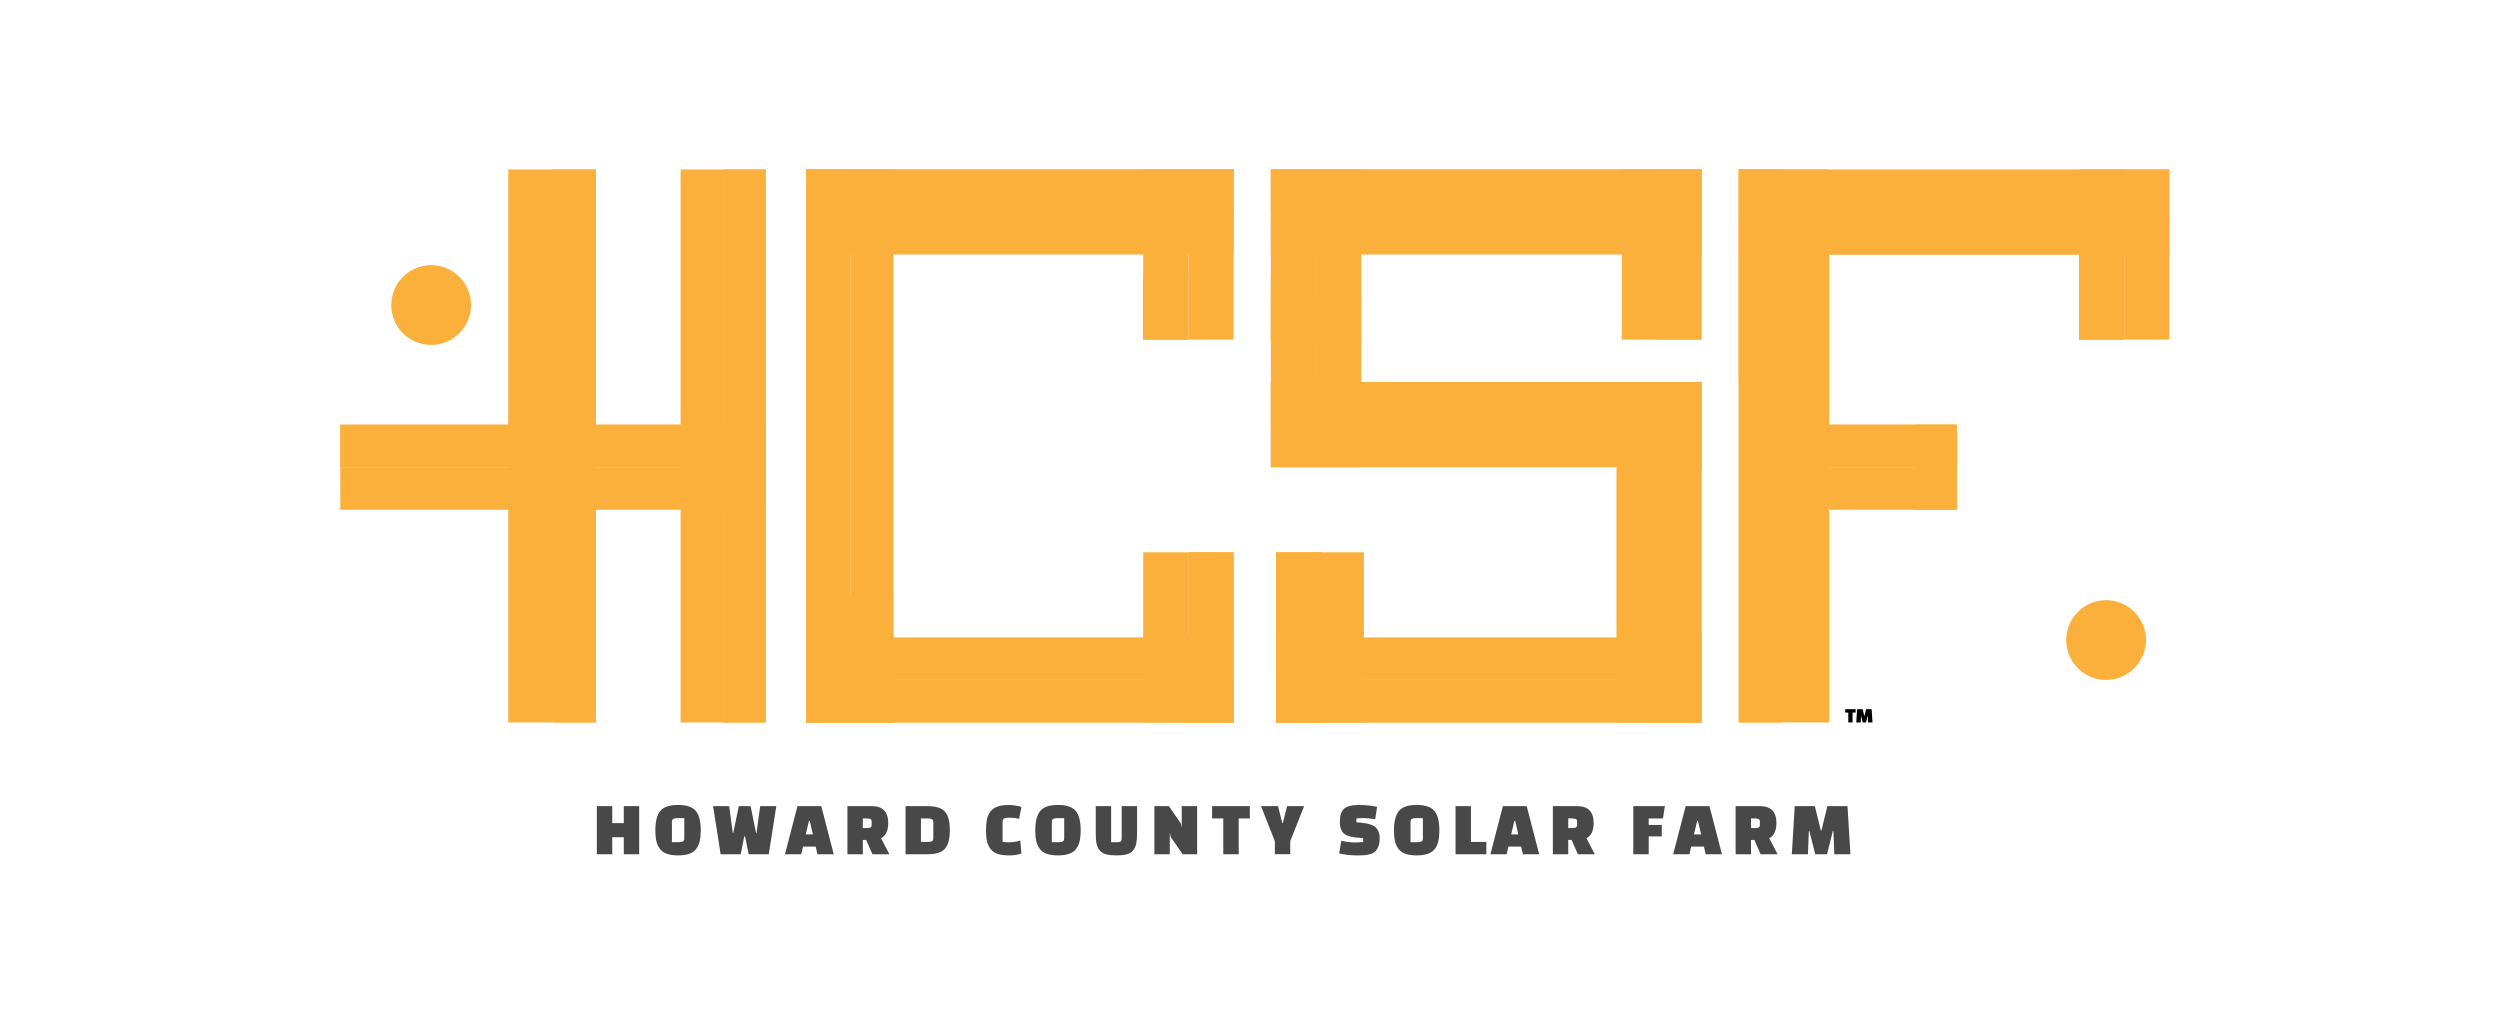 <?xml version="1.0" encoding="UTF-8"?><svg xmlns="http://www.w3.org/2000/svg" viewBox="0 0 1410.49 578.36"><g style="isolation:isolate;"><g id="a"><rect x="915" y="95.61" width="45" height="96" transform="translate(1875 287.21) rotate(-180)" style="fill:#fbb03b;"/><g style="mix-blend-mode:multiply;"><rect x="1032" y="239.61" width="72" height="24" style="fill:#fbb03b;"/></g><g style="mix-blend-mode:multiply;"><rect x="1026" y="239.61" width="78" height="24" style="fill:#fbb03b;"/></g><g style="mix-blend-mode:multiply;"><rect x="1080" y="239.61" width="24" height="48" style="fill:#fbb03b;"/></g><g style="mix-blend-mode:multiply;"><rect x="1026" y="263.61" width="78" height="24" style="fill:#fbb03b;"/></g><g style="mix-blend-mode:multiply;"><circle cx="1188.25" cy="361.11" r="22.5" style="fill:#fbb03b;"/></g><rect x="408" y="95.61" width="24" height="312" style="fill:#fbb03b;"/><rect x="384" y="95.61" width="24" height="312" style="fill:#fbb03b;"/><rect x="312.25" y="95.61" width="24" height="312" style="fill:#fbb03b;"/><g style="mix-blend-mode:multiply;"><rect x="286.75" y="95.61" width="49.25" height="312" style="fill:#fbb03b;"/></g><g style="mix-blend-mode:multiply;"><rect x="408" y="95.61" width="24" height="312" style="fill:#fbb03b;"/></g><circle cx="243.25" cy="172.11" r="22.5" style="fill:#fbb03b;"/><g style="mix-blend-mode:multiply;"><rect x="192" y="239.61" width="240" height="24" style="fill:#fbb03b;"/></g><g style="mix-blend-mode:multiply;"><rect x="192" y="263.61" width="240" height="24" style="fill:#fbb03b;"/></g><g style="mix-blend-mode:multiply;"><rect x="192" y="239.61" width="240" height="24" style="fill:#fbb03b;"/></g><rect x="454.75" y="95.61" width="25.25" height="312" transform="translate(934.75 503.21) rotate(180)" style="fill:#fbb03b;"/><rect x="480" y="95.61" width="24" height="312" transform="translate(984 503.21) rotate(180)" style="fill:#fbb03b;"/><g style="mix-blend-mode:multiply;"><rect x="477" y="335.61" width="27" height="72" transform="translate(981 743.21) rotate(180)" style="fill:#fbb03b;"/></g><g style="mix-blend-mode:multiply;"><rect x="454.75" y="263.61" width="22.25" height="144" transform="translate(931.75 671.21) rotate(180)" style="fill:#fbb03b;"/></g><g style="mix-blend-mode:multiply;"><rect x="454.75" y="95.61" width="22.25" height="120" transform="translate(931.75 311.21) rotate(180)" style="fill:#fbb03b;"/></g><rect x="645" y="311.61" width="25.5" height="96" transform="translate(1315.5 719.21) rotate(180)" style="fill:#fbb03b;"/><rect x="670.5" y="311.61" width="25.5" height="96" transform="translate(1366.5 719.21) rotate(180)" style="fill:#fbb03b;"/><g style="mix-blend-mode:multiply;"><rect x="670.5" y="311.61" width="25.5" height="96" transform="translate(1366.5 719.21) rotate(180)" style="fill:#fbb03b;"/></g><g style="mix-blend-mode:multiply;"><rect x="934.5" y="215.61" width="25.5" height="192" transform="translate(1894.5 623.21) rotate(180)" style="fill:#fbb03b;"/></g><g style="mix-blend-mode:multiply;"><rect x="454.75" y="383.61" width="241.25" height="24" transform="translate(1150.75 791.21) rotate(180)" style="fill:#fbb03b;"/></g><g style="mix-blend-mode:multiply;"><rect x="454.75" y="359.61" width="241.25" height="24" transform="translate(1150.75 743.21) rotate(180)" style="fill:#fbb03b;"/></g><g style="mix-blend-mode:multiply;"><rect x="454.75" y="383.61" width="241.25" height="24" transform="translate(1150.75 791.21) rotate(180)" style="fill:#fbb03b;"/></g><rect x="744" y="311.61" width="25.5" height="96" style="fill:#fbb03b;"/><rect x="720" y="311.61" width="25.5" height="96" style="fill:#fbb03b;"/><g style="mix-blend-mode:multiply;"><rect x="720" y="311.61" width="25.5" height="96" style="fill:#fbb03b;"/></g><g style="mix-blend-mode:multiply;"><rect x="720" y="383.61" width="240" height="24" style="fill:#fbb03b;"/></g><g style="mix-blend-mode:multiply;"><rect x="720" y="359.61" width="240" height="24" style="fill:#fbb03b;"/></g><g style="mix-blend-mode:multiply;"><rect x="720" y="383.61" width="240" height="24" style="fill:#fbb03b;"/></g><rect x="645" y="95.61" width="25.5" height="96" transform="translate(1315.5 287.21) rotate(-180)" style="fill:#fbb03b;"/><rect x="670.5" y="95.61" width="25.5" height="96" transform="translate(1366.5 287.21) rotate(-180)" style="fill:#fbb03b;"/><g style="mix-blend-mode:multiply;"><rect x="645" y="154.68" width="25.5" height="36.92" transform="translate(1315.5 346.29) rotate(-180)" style="fill:#fbb03b;"/></g><g style="mix-blend-mode:multiply;"><rect x="454.75" y="95.61" width="241.25" height="24" transform="translate(1150.75 215.21) rotate(-180)" style="fill:#fbb03b;"/></g><g style="mix-blend-mode:multiply;"><rect x="454.75" y="119.61" width="241.25" height="24" transform="translate(1150.75 263.21) rotate(-180)" style="fill:#fbb03b;"/></g><g style="mix-blend-mode:multiply;"><rect x="454.75" y="95.61" width="241.25" height="24" transform="translate(1150.75 215.21) rotate(-180)" style="fill:#fbb03b;"/></g><rect x="717" y="95.61" width="25.5" height="96" transform="translate(1459.5 287.21) rotate(-180)" style="fill:#fbb03b;"/><rect x="742.5" y="95.61" width="25.5" height="96" transform="translate(1510.5 287.21) rotate(-180)" style="fill:#fbb03b;"/><g style="mix-blend-mode:multiply;"><rect x="717" y="154.68" width="25.5" height="36.92" transform="translate(1459.5 346.29) rotate(-180)" style="fill:#fbb03b;"/></g><rect x="717" y="167.61" width="25.5" height="96" transform="translate(1459.5 431.21) rotate(-180)" style="fill:#fbb03b;"/><rect x="742.5" y="167.61" width="25.5" height="96" transform="translate(1510.5 431.21) rotate(-180)" style="fill:#fbb03b;"/><g style="mix-blend-mode:multiply;"><rect x="912" y="215.61" width="48" height="192" transform="translate(1872 623.21) rotate(-180)" style="fill:#fbb03b;"/></g><g style="mix-blend-mode:multiply;"><rect x="814.5" y="118.11" width="48" height="243" transform="translate(598.89 1078.11) rotate(-90)" style="fill:#fbb03b;"/></g><g style="mix-blend-mode:multiply;"><rect x="826.5" y="106.11" width="24" height="243" transform="translate(610.89 1066.11) rotate(-90)" style="fill:#fbb03b;"/></g><rect x="934.5" y="95.61" width="25.5" height="96" transform="translate(1894.5 287.21) rotate(-180)" style="fill:#fbb03b;"/><g style="mix-blend-mode:multiply;"><rect x="717" y="95.61" width="243" height="24" transform="translate(1677 215.21) rotate(-180)" style="fill:#fbb03b;"/></g><g style="mix-blend-mode:multiply;"><rect x="717" y="119.61" width="243" height="24" transform="translate(1677 263.21) rotate(-180)" style="fill:#fbb03b;"/></g><g style="mix-blend-mode:multiply;"><rect x="717" y="95.61" width="243" height="24" transform="translate(1677 215.21) rotate(-180)" style="fill:#fbb03b;"/></g><rect x="981" y="95.61" width="24" height="312" transform="translate(1986 503.21) rotate(180)" style="fill:#fbb03b;"/><rect x="1003.75" y="95.61" width="28.25" height="312" transform="translate(2035.75 503.21) rotate(180)" style="fill:#fbb03b;"/><g style="mix-blend-mode:multiply;"><rect x="981" y="95.61" width="24" height="120" transform="translate(1986 311.21) rotate(180)" style="fill:#fbb03b;"/></g><g style="mix-blend-mode:multiply;"><rect x="981" y="95.61" width="24" height="312" transform="translate(1986 503.21) rotate(180)" style="fill:#fbb03b;"/></g><rect x="1198.45" y="95.61" width="25.5" height="96" transform="translate(2422.4 287.21) rotate(-180)" style="fill:#fbb03b;"/><rect x="1172.95" y="95.61" width="25.5" height="96" style="fill:#fbb03b;"/><g style="mix-blend-mode:multiply;"><rect x="1005" y="95.61" width="218.87" height="48" transform="translate(2228.87 239.21) rotate(-180)" style="fill:#fbb03b;"/></g><rect x="1172.95" y="95.61" width="25.5" height="96" style="fill:#fbb03b;"/><g style="opacity:.8;"><path d="M351.94,481.96v-9.6h-6.52v9.6h-8.69v-27.15h8.69v9.6h6.52v-9.6h8.69v27.15h-8.69Z" style="fill:#1a1a1a;"/><path d="M369.75,468.4c0-4.95,.93-8.56,2.78-10.84,1.85-2.27,5.2-3.41,10.03-3.41s8.18,1.14,10.03,3.41c1.85,2.27,2.78,5.89,2.78,10.84,0,2.46-.2,4.53-.59,6.21s-1.06,3.14-2.02,4.39c-.96,1.25-2.27,2.16-3.95,2.74-1.68,.58-3.76,.87-6.25,.87s-4.58-.29-6.25-.87c-1.68-.58-3-1.49-3.95-2.74-.96-1.25-1.63-2.71-2.02-4.39-.39-1.68-.59-3.75-.59-6.21Zm9.34-4.52v11.29h3.61c1.19,0,2.05-.14,2.58-.41,.54-.28,.8-.91,.8-1.89v-11.29h-3.65c-1.16,0-2.01,.14-2.54,.41-.54,.28-.8,.91-.8,1.89Z" style="fill:#1a1a1a;"/><path d="M428.91,454.81h9.08l-4.26,27.15h-11.34l-2-9.99h-.52l-1.95,9.99h-11.34l-4.26-27.15h9.08l2.04,15.16h.26l3.13-15.16h6.65l3.08,15.16h.26l2.08-15.16Z" style="fill:#1a1a1a;"/><path d="M452.06,481.96h-9.17l7.04-27.15h13.42l7.04,27.15h-9.17l-1-4.3h-7.17l-1,4.3Zm4.34-18.81l-1.78,7.6h4l-1.74-7.6h-.48Z" style="fill:#1a1a1a;"/><path d="M501.79,481.96h-9.56l-3.56-8.08h-1.87v8.08h-8.69v-27.15h13.68c6.23,0,9.34,3.17,9.34,9.51,0,4.34-1.35,7.21-4.04,8.6l4.69,9.04Zm-14.99-20.2v5.43h2c1.04,0,1.8-.11,2.28-.33,.48-.22,.72-.72,.72-1.5v-1.78c0-.78-.24-1.28-.72-1.5-.48-.22-1.24-.33-2.28-.33h-2Z" style="fill:#1a1a1a;"/><path d="M510.91,481.96v-27.15h12.16c4.89,0,8.25,1.04,10.08,3.13,1.82,2.09,2.74,5.57,2.74,10.45s-.91,8.36-2.74,10.45c-1.82,2.08-5.18,3.13-10.08,3.13h-12.16Zm12.29-20.2h-3.61v13.25h3.61c1.19,0,2.05-.14,2.58-.41,.54-.28,.8-.91,.8-1.89v-8.64c0-.98-.27-1.61-.8-1.89-.54-.28-1.4-.41-2.58-.41Z" style="fill:#1a1a1a;"/><path d="M575.63,474.18l.65,7.3c-1.82,.75-4.11,1.13-6.86,1.13s-4.96-.29-6.62-.87c-1.67-.58-2.98-1.49-3.93-2.74-.96-1.25-1.62-2.71-2-4.39s-.56-3.75-.56-6.21,.19-4.54,.56-6.23,1.04-3.16,2-4.41c1.85-2.4,5.26-3.6,10.21-3.6,1.1,0,2.4,.11,3.89,.33,1.49,.22,2.6,.49,3.32,.8l-1.3,6.65c-1.88-.41-3.61-.61-5.17-.61s-2.65,.15-3.26,.43c-.61,.29-.91,.87-.91,1.74v11.38c1.13,.23,2.27,.35,3.43,.35,2.46,0,4.65-.35,6.56-1.04Z" style="fill:#1a1a1a;"/><path d="M584.1,468.4c0-4.95,.93-8.56,2.78-10.84,1.85-2.27,5.2-3.41,10.03-3.41s8.18,1.14,10.03,3.41c1.85,2.27,2.78,5.89,2.78,10.84,0,2.46-.2,4.53-.59,6.21-.39,1.68-1.06,3.14-2.02,4.39-.96,1.25-2.27,2.16-3.95,2.74-1.68,.58-3.76,.87-6.25,.87s-4.58-.29-6.26-.87c-1.68-.58-3-1.49-3.95-2.74s-1.63-2.71-2.02-4.39c-.39-1.68-.59-3.75-.59-6.21Zm9.34-4.52v11.29h3.6c1.19,0,2.05-.14,2.58-.41,.54-.28,.8-.91,.8-1.89v-11.29h-3.65c-1.16,0-2.01,.14-2.54,.41-.54,.28-.8,.91-.8,1.89Z" style="fill:#1a1a1a;"/><path d="M626.89,454.81v20.37h3.08c1.1,0,1.85-.14,2.26-.41,.41-.28,.61-.91,.61-1.89v-18.07h8.69v15.25c0,2.46-.16,4.45-.48,5.95-.32,1.51-.91,2.78-1.78,3.82s-2.06,1.77-3.56,2.17c-1.51,.41-3.46,.61-5.86,.61s-4.35-.2-5.84-.61c-1.49-.41-2.67-1.13-3.54-2.17-.87-1.04-1.46-2.32-1.78-3.82-.32-1.51-.48-3.49-.48-5.95v-15.25h8.69Z" style="fill:#1a1a1a;"/><path d="M667.24,481.96l-6.65-9.64c-.23-.32-.38-1.01-.43-2.09h-.17v11.73h-8.69v-27.15h8.17l6.65,9.64c.23,.32,.38,1.01,.43,2.09h.17v-11.73h8.69v27.15h-8.17Z" style="fill:#1a1a1a;"/><path d="M705.16,461.76h-6.3v20.2h-8.69v-20.2h-6.3v-6.95h21.28v6.95Z" style="fill:#1a1a1a;"/><path d="M721.06,454.81l2.39,9.56h.3l2.43-9.56h9.6l-7.82,19.76v7.38h-8.69v-7.38l-7.82-19.76h9.6Z" style="fill:#1a1a1a;"/><path d="M755.54,481.48l1.22-7.17c2.66,.67,5.06,1,7.19,1s3.84-.09,5.15-.26v-2.17l-3.91-.35c-3.53-.32-5.96-1.17-7.28-2.54-1.32-1.38-1.98-3.41-1.98-6.1,0-3.71,.8-6.25,2.41-7.64s4.34-2.08,8.19-2.08,7.33,.36,10.42,1.09l-1.09,6.95c-2.69-.43-4.85-.65-6.47-.65s-3,.07-4.13,.22v2.13l3.13,.3c3.79,.38,6.41,1.28,7.86,2.71,1.45,1.43,2.17,3.42,2.17,5.97,0,1.82-.25,3.37-.74,4.63-.49,1.26-1.08,2.22-1.76,2.87-.68,.65-1.64,1.15-2.89,1.5-1.25,.35-2.34,.56-3.28,.63-.94,.07-2.19,.11-3.76,.11-3.76,0-7.25-.38-10.47-1.13Z" style="fill:#1a1a1a;"/><path d="M786.47,468.4c0-4.95,.93-8.56,2.78-10.84,1.85-2.27,5.2-3.41,10.03-3.41s8.18,1.14,10.03,3.41c1.85,2.27,2.78,5.89,2.78,10.84,0,2.46-.2,4.53-.59,6.21-.39,1.68-1.06,3.14-2.02,4.39-.96,1.25-2.27,2.16-3.95,2.74-1.68,.58-3.76,.87-6.25,.87s-4.58-.29-6.26-.87c-1.68-.58-3-1.49-3.95-2.74s-1.63-2.71-2.02-4.39c-.39-1.68-.59-3.75-.59-6.21Zm9.34-4.52v11.29h3.6c1.19,0,2.05-.14,2.58-.41,.54-.28,.8-.91,.8-1.89v-11.29h-3.65c-1.16,0-2.01,.14-2.54,.41-.54,.28-.8,.91-.8,1.89Z" style="fill:#1a1a1a;"/><path d="M838.59,481.96h-17.37v-27.15h8.69v20.2h8.69v6.95Z" style="fill:#1a1a1a;"/><path d="M850.06,481.96h-9.17l7.04-27.15h13.42l7.04,27.15h-9.17l-1-4.3h-7.17l-1,4.3Zm4.34-18.81l-1.78,7.6h4l-1.74-7.6h-.48Z" style="fill:#1a1a1a;"/><path d="M899.79,481.96h-9.56l-3.56-8.08h-1.87v8.08h-8.69v-27.15h13.68c6.23,0,9.34,3.17,9.34,9.51,0,4.34-1.35,7.21-4.04,8.6l4.69,9.04Zm-14.99-20.2v5.43h2c1.04,0,1.8-.11,2.28-.33,.48-.22,.72-.72,.72-1.5v-1.78c0-.78-.24-1.28-.72-1.5-.48-.22-1.24-.33-2.28-.33h-2Z" style="fill:#1a1a1a;"/><path d="M937.58,471.88h-7.38v10.08h-8.69v-27.15h17.81l-1.09,6.95h-8.04v3.65h7.38v6.47Z" style="fill:#1a1a1a;"/><path d="M953.18,481.96h-9.17l7.04-27.15h13.42l7.04,27.15h-9.17l-1-4.3h-7.17l-1,4.3Zm4.34-18.81l-1.78,7.6h4l-1.74-7.6h-.48Z" style="fill:#1a1a1a;"/><path d="M1002.91,481.96h-9.56l-3.56-8.08h-1.87v8.08h-8.69v-27.15h13.68c6.23,0,9.34,3.17,9.34,9.51,0,4.34-1.35,7.21-4.04,8.6l4.69,9.04Zm-14.99-20.2v5.43h2c1.04,0,1.8-.11,2.28-.33,.48-.22,.72-.72,.72-1.5v-1.78c0-.78-.24-1.28-.72-1.5-.48-.22-1.24-.33-2.28-.33h-2Z" style="fill:#1a1a1a;"/><path d="M1020.02,481.96h-9.08l1.65-27.15h11.34l3.39,13.81h.3l3.39-13.81h11.34l1.65,27.15h-9.08l-.52-13.16h-.3l-3.3,13.16h-6.65l-3.34-13.16h-.26l-.52,13.16Z" style="fill:#1a1a1a;"/></g><g><path d="M1046.94,402.03h-1.74v5.58h-2.4v-5.58h-1.74v-1.92h5.88v1.92Z"/><path d="M1049.81,407.61h-2.51l.46-7.5h3.13l.94,3.82h.08l.94-3.82h3.13l.46,7.5h-2.51l-.14-3.64h-.08l-.91,3.64h-1.84l-.92-3.64h-.07l-.14,3.64Z"/></g><g style="mix-blend-mode:multiply;"><rect x="981" y="122.61" width="243" height="20.97" transform="translate(2205 266.18) rotate(-180)" style="fill:#fbb03b;"/></g></g></g></svg>